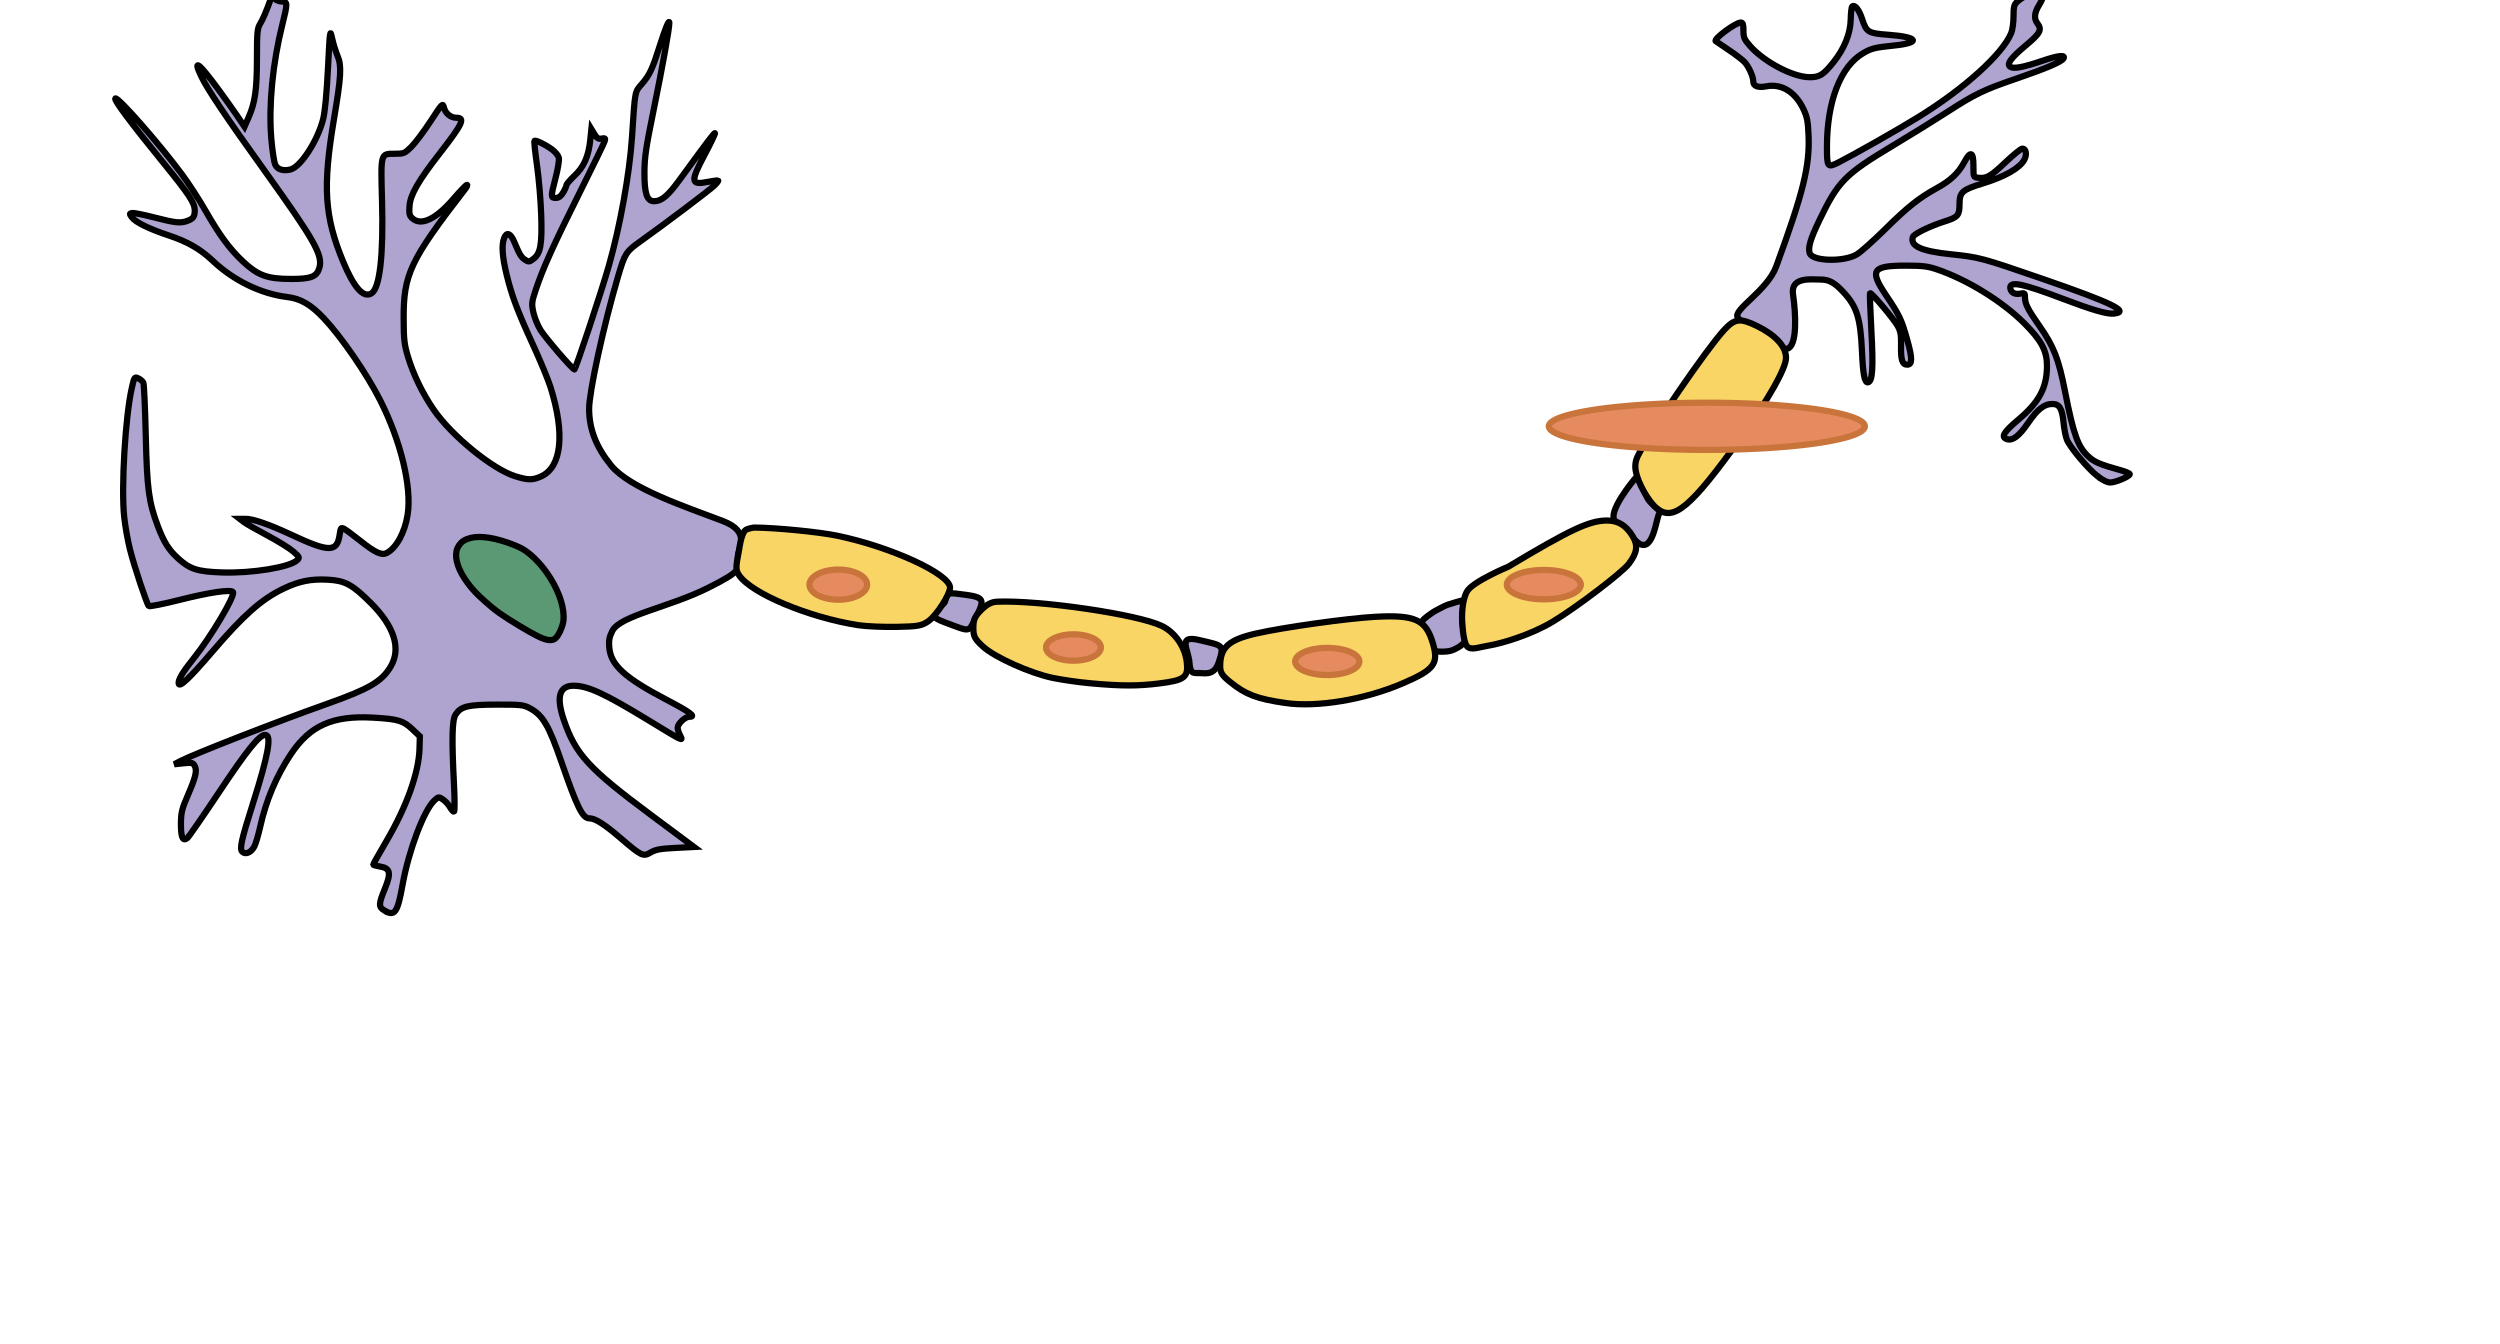 <?xml version="1.0"?><svg width="400" height="215" xmlns="http://www.w3.org/2000/svg">

 <g>
  <title>Layer 1</title>
  <path fill="#afa3cf" stroke="#000000" id="path2467" d="m61.475,145.67c-0.92,-0.57 -0.905,-1.016 0.113,-3.505c1.031,-2.522 0.859,-3.259 -0.825,-3.528c-0.58,-0.093 -1.055,-0.23 -1.055,-0.304c0,-0.074 0.953,-1.762 2.119,-3.751c3.267,-5.575 5.198,-10.992 5.297,-14.856l0.049,-1.916l-1.208,-1.142c-1.453,-1.374 -2.289,-1.62 -6.256,-1.845c-6.467,-0.366 -10.089,1.241 -13.161,5.839c-2.322,3.475 -3.974,7.382 -4.924,11.647c-0.287,1.29 -0.703,2.694 -0.923,3.12c-0.494,0.956 -1.401,1.363 -1.923,0.864c-0.484,-0.462 -0.192,-1.79 1.714,-7.805c2.452,-7.737 3.016,-10.907 1.941,-10.907c-0.943,0 -2.892,2.428 -7.485,9.323c-2.504,3.759 -4.738,6.989 -4.966,7.178c-0.732,0.607 -1.048,-0.1 -1.031,-2.306c0.014,-1.764 0.15,-2.327 1.092,-4.504c1.287,-2.975 1.519,-3.965 1.109,-4.732c-0.277,-0.517 -0.448,-0.557 -1.785,-0.414l-1.479,0.158l0.917,-0.485c2.087,-1.104 15.408,-6.304 23.571,-9.199c6.725,-2.386 8.739,-3.57 10.148,-5.971c1.681,-2.863 0.575,-6.383 -3.19,-10.147c-2.966,-2.966 -4.115,-3.587 -6.9,-3.733c-2.68,-0.141 -4.55,0.232 -6.998,1.396c-3.542,1.684 -6.422,4.224 -11.43,10.08c-3.654,4.273 -5.287,5.827 -5.417,5.155c-0.113,-0.587 0.636,-1.849 2.409,-4.054c2.734,-3.401 6.65,-9.995 6.285,-10.584c-0.297,-0.481 -3.643,0.006 -8.583,1.251c-2.581,0.65 -4.783,1.089 -4.893,0.974c-0.33,-0.341 -2.308,-6.29 -3.003,-9.03c-0.355,-1.401 -0.775,-3.761 -0.933,-5.244c-0.497,-4.671 0.176,-16.025 1.222,-20.626c0.402,-1.769 0.429,-1.809 1.036,-1.533c0.342,0.156 0.709,0.474 0.814,0.706c0.105,0.233 0.277,4.018 0.381,8.411c0.205,8.622 0.477,10.661 1.935,14.535c0.941,2.5 1.723,3.762 3.142,5.07c1.964,1.811 3.139,2.196 7.112,2.334c4.794,0.166 10.915,-0.838 12.054,-1.978c0.398,-0.398 0.353,-0.497 -0.619,-1.356c-0.577,-0.51 -2.453,-1.673 -4.17,-2.585c-1.716,-0.912 -3.412,-1.882 -3.768,-2.155l-0.647,-0.497l0.967,-0.006c1.155,-0.007 3.812,0.921 7.253,2.533c6.07,2.844 7.344,2.848 7.762,0.021c0.17,-1.152 0.221,-1.218 0.726,-0.947c0.298,0.16 1.435,1 2.525,1.867c2.435,1.937 3.463,2.415 4.28,1.993c1.549,-0.801 2.914,-3.315 3.352,-6.169c0.673,-4.395 -1.073,-11.673 -4.369,-18.218c-2.127,-4.223 -6.236,-10.203 -9.059,-13.183c-2.074,-2.189 -3.695,-3.131 -5.831,-3.386c-4.202,-0.503 -8.6,-2.641 -11.932,-5.801c-1.973,-1.871 -4.038,-3.061 -7.031,-4.05c-3.132,-1.035 -5.366,-2.136 -5.915,-2.915c-0.392,-0.556 -0.387,-0.6 0.075,-0.674c0.272,-0.043 1.879,0.281 3.572,0.72c3.333,0.866 4.167,0.948 5.29,0.521c0.891,-0.339 1.126,-0.678 1.131,-1.631c0.007,-1.227 -0.851,-2.529 -5.155,-7.819c-5.166,-6.35 -7.798,-9.879 -7.549,-10.121c0.362,-0.352 7.029,7.244 10.657,12.142c1.075,1.451 2.757,4.044 3.739,5.762c2.268,3.969 3.917,6.208 6.029,8.184c2.391,2.237 3.882,2.781 7.651,2.79c3.284,0.008 4.182,-0.353 4.586,-1.844c0.535,-1.979 -0.829,-4.391 -8.644,-15.281c-6.375,-8.883 -9.279,-13.21 -10.29,-15.33c-1.369,-2.871 -0.375,-2.133 2.626,1.948c1.113,1.514 2.539,3.515 3.168,4.448l1.144,1.696l0.631,-1.434c1.063,-2.418 1.356,-4.465 1.36,-9.522c0.004,-4.156 0.061,-4.775 0.508,-5.5c0.433,-0.703 1.005,-2.034 1.687,-3.93c0.165,-0.459 0.211,-0.464 0.651,-0.065c0.26,0.236 0.788,0.429 1.173,0.429c0.888,0 0.893,0.314 0.061,3.619c-1.568,6.228 -2.228,12.998 -1.784,18.306c0.159,1.904 0.446,3.789 0.638,4.19c0.364,0.763 1.275,1.045 2.438,0.753c1.639,-0.411 4.381,-4.664 5.231,-8.112c0.284,-1.151 0.559,-4.086 0.762,-8.119c0.311,-6.183 0.325,-6.283 0.661,-4.745c0.188,0.864 0.583,2.137 0.877,2.828c0.666,1.565 0.567,3.278 -0.585,10.116c-1.82,10.801 -1.514,15.562 1.459,22.744c1.732,4.183 3.258,5.906 4.537,5.119c1.345,-0.828 1.942,-6.066 1.697,-14.894c-0.209,-7.572 -0.242,-7.45 2.01,-7.45c1.502,0 1.618,-0.048 2.708,-1.139c0.626,-0.626 2.005,-2.465 3.064,-4.086c1.898,-2.906 1.928,-2.936 2.132,-2.147c0.237,0.916 1.085,1.609 1.967,1.609c1.486,0 1.038,0.959 -2.689,5.752c-3.399,4.37 -4.659,6.567 -4.788,8.346c-0.092,1.269 -0.025,1.562 0.455,1.996c1.4,1.267 3.776,0.134 6.589,-3.143c1.045,-1.217 2.007,-2.213 2.137,-2.213c0.131,0 0.021,0.28 -0.243,0.621c-8.86,11.464 -9.913,13.685 -9.88,20.855c0.015,3.333 0.102,4.078 0.714,6.09c0.861,2.834 2.35,5.884 4.124,8.45c2.887,4.176 9.417,9.494 13.028,10.609c2.062,0.637 2.762,0.64 4.132,0.018c3.285,-1.492 3.844,-6.795 1.505,-14.266c-0.367,-1.171 -1.615,-4.191 -2.773,-6.712c-2.532,-5.509 -3.432,-7.904 -4.274,-11.383c-0.676,-2.791 -0.8,-4.656 -0.382,-5.755c0.396,-1.042 1.021,-0.82 1.61,0.572c0.883,2.087 1.119,2.478 1.749,2.891c0.554,0.363 0.667,0.352 1.308,-0.126c1.167,-0.871 1.422,-2.283 1.269,-7.021c-0.074,-2.305 -0.378,-5.89 -0.674,-7.967c-0.296,-2.077 -0.479,-3.837 -0.405,-3.91c0.186,-0.186 1.851,0.636 2.883,1.423c0.473,0.361 0.929,0.934 1.015,1.274c0.085,0.34 -0.139,1.751 -0.498,3.134c-0.817,3.145 -0.817,3.295 0.005,3.295c0.462,0 0.814,-0.254 1.178,-0.851c0.285,-0.468 0.519,-0.994 0.52,-1.168c0.001,-0.174 0.587,-0.865 1.302,-1.534c1.509,-1.412 2.255,-3.107 2.525,-5.739l0.177,-1.724l0.5,0.822c0.396,0.651 0.635,0.796 1.148,0.698c0.561,-0.107 0.625,-0.049 0.475,0.43c-0.095,0.305 -1.91,4.031 -4.033,8.28c-4.178,8.363 -5.827,12.012 -6.963,15.407c-0.675,2.017 -0.707,2.29 -0.422,3.647c0.169,0.807 0.676,2.074 1.125,2.816c0.734,1.211 4.998,6.182 5.451,6.355c0.171,0.065 4.356,-12.526 5.508,-16.57c1.807,-6.346 3.323,-14.759 3.706,-20.559c0.505,-7.659 0.421,-7.208 1.603,-8.574c1.21,-1.397 1.683,-2.408 2.819,-6.011c0.886,-2.811 1.528,-4.362 1.553,-3.748c0.032,0.793 -1.047,6.791 -2.489,13.845c-1.256,6.139 -1.482,7.676 -1.493,10.119c-0.014,3.368 0.398,4.583 1.552,4.583c1.18,0 2.196,-0.852 4.06,-3.405c4.77,-6.53 5.568,-7.582 5.673,-7.477c0.062,0.062 -0.666,1.581 -1.618,3.375c-2.358,4.444 -2.292,4.969 0.553,4.398c0.809,-0.162 1.517,-0.248 1.575,-0.191c0.057,0.057 -0.227,0.425 -0.633,0.816c-0.763,0.736 -8.031,6.216 -11.775,8.877c-2.345,1.667 -2.514,1.932 -3.61,5.655c-2.335,7.938 -4.638,18.487 -4.628,21.202c0.012,3.235 1.144,6.133 3.534,9.048c3.038,3.706 12.105,6.669 17.814,8.851c4.643,1.774 2.464,4.315 2.464,5.727c0,1.977 1.036,2.082 -4.798,4.998c-6.237,3.118 -14.068,4.42 -15.301,6.889c-0.48,0.961 -0.582,1.511 -0.488,2.639c0.233,2.812 2.472,4.857 9.136,8.348c3.869,2.026 4.829,2.75 3.649,2.75c-0.68,0 -1.844,1.11 -1.842,1.756c0.001,0.259 0.177,0.807 0.392,1.218c0.516,0.99 0.595,1.027 -5.05,-2.415c-7.085,-4.321 -9.72,-5.535 -12.015,-5.535c-2.269,0 -2.784,1.813 -1.548,5.447c1.878,5.522 3.955,7.788 13.974,15.243l6.863,5.107l-2.98,0.152c-2.402,0.123 -3.166,0.262 -3.941,0.72c-1.217,0.718 -1.472,0.596 -4.862,-2.319c-2.555,-2.197 -4.038,-3.136 -4.952,-3.136c-1.098,0 -1.951,-1.719 -4.475,-9.021c-2.033,-5.881 -2.977,-7.481 -5.075,-8.604c-0.987,-0.528 -1.442,-0.577 -5.271,-0.57c-4.649,0.009 -5.723,0.269 -6.593,1.595c-0.559,0.853 -0.628,3.863 -0.254,11.164c0.124,2.434 0.124,4.386 0,4.385c-0.123,-0.001 -0.419,-0.344 -0.658,-0.763c-0.238,-0.419 -0.744,-0.965 -1.123,-1.213c-0.668,-0.438 -0.711,-0.432 -1.361,0.174c-1.671,1.556 -4.108,8.02 -5.088,13.492c-0.805,4.496 -1.257,5.127 -2.93,4.09z"/>
  <path fill="#5b9974" stroke="#000000" stroke-linejoin="round" stroke-miterlimit="4" id="path2448" d="m87.585,102.372c-0.875,-0.182 -2,-0.74 -4.436,-2.204c-2.811,-1.689 -3.905,-2.469 -5.625,-4.012c-1.293,-1.16 -1.945,-1.857 -2.722,-2.908c-1.426,-1.93 -2.053,-3.759 -1.753,-5.117c0.138,-0.627 0.595,-1.277 1.129,-1.608c1.31,-0.812 3.363,-0.813 6.116,-0.004c1.199,0.352 2.65,0.923 3.275,1.287c1.314,0.765 2.761,2.183 3.934,3.852c1.676,2.385 2.67,4.983 2.674,6.987c0.001,0.765 -0.053,1.058 -0.343,1.841c-0.372,1.006 -0.811,1.643 -1.266,1.836c-0.238,0.101 -0.637,0.121 -0.981,0.05z"/>
  <path fill="#afa3cf" stroke="#000000" id="path2469" d="m335.578,76.178c-1.54,-1.217 -4.384,-4.621 -4.878,-5.839c-0.192,-0.473 -0.429,-1.685 -0.528,-2.693c-0.222,-2.285 -0.656,-3.012 -1.794,-3.011c-1.313,0.002 -2.361,0.823 -3.892,3.05c-1.442,2.098 -2.453,2.87 -3.374,2.578c-1.006,-0.319 -0.546,-1.116 1.772,-3.069c3.373,-2.842 4.6,-5.115 4.633,-8.585c0.023,-2.442 -0.885,-4.157 -3.668,-6.921c-3.527,-3.504 -9.056,-6.917 -13.863,-8.56c-1.551,-0.53 -2.34,-0.626 -5.119,-0.626c-5.303,0 -5.79,0.738 -3.116,4.714c2.176,3.236 2.478,3.869 3.394,7.117c0.847,3.003 0.847,4.014 0,4.014c-0.78,0 -1.025,-0.76 -0.977,-3.031c0.036,-1.674 -0.064,-2.279 -0.515,-3.124c-0.583,-1.092 -4.265,-5.466 -4.448,-5.283c-0.058,0.058 0.039,2.747 0.214,5.976c0.322,5.918 0.194,8.048 -0.498,8.277c-0.563,0.186 -0.834,-1.126 -1,-4.845c-0.245,-5.5 -0.82,-7.3 -3.101,-9.712c-1.351,-1.428 -2.204,-1.878 -3.561,-1.878c-1.396,0 -4.795,-0.493 -4.375,2.38c0.466,3.188 0.692,8.219 -0.899,8.68c-0.982,0.284 -2.253,-1.903 -3.985,-3.025c-1.351,-0.875 -3.009,-0.695 -3.94,-1.931c-0.932,-1.236 4.694,-4.255 6.141,-8.21c4.341,-11.863 5.372,-16.04 5.167,-20.941c-0.096,-2.298 -0.231,-2.994 -0.822,-4.233c-1.313,-2.754 -3.497,-4.093 -5.925,-3.633c-1.355,0.257 -2.099,-0.025 -2.099,-0.795c0,-0.762 -0.722,-2.367 -1.388,-3.086c-0.317,-0.343 -1.461,-1.216 -2.541,-1.942c-1.08,-0.725 -2.014,-1.361 -2.074,-1.411c-0.391,-0.328 3.164,-2.971 3.996,-2.971c0.346,0 0.435,0.261 0.435,1.273c0,1.114 0.132,1.423 1.059,2.475c2.219,2.521 6.776,4.937 9.423,4.994c1.674,0.036 2.288,-0.341 3.946,-2.423c1.722,-2.162 2.685,-4.552 2.735,-6.781c0.023,-1.046 0.125,-1.985 0.226,-2.086c0.414,-0.414 1.107,0.461 1.623,2.044c0.668,2.053 0.964,2.229 4.134,2.46c4.833,0.352 5.352,1.268 0.975,1.721c-3.084,0.319 -3.589,0.441 -4.893,1.184c-3.688,2.101 -5.879,7.752 -5.867,15.127c0.005,3.176 0.09,3.285 1.859,2.39c2.435,-1.231 9.665,-5.34 12.769,-7.258c7.362,-4.547 13.436,-10.038 14.852,-13.427c0.205,-0.491 0.373,-1.701 0.373,-2.688c0,-1.528 0.088,-1.876 0.589,-2.335c0.722,-0.66 1.981,-1.311 2.685,-1.389c1.638,-0.18 1.827,0.288 0.793,1.967c-0.734,1.192 -0.819,2.127 -0.26,2.866c0.785,1.038 0.49,1.604 -1.86,3.567c-2.404,2.008 -3.108,2.986 -2.455,3.411c0.547,0.356 2.104,0.06 5.169,-0.984c2.513,-0.856 3.719,-0.98 3.326,-0.344c-0.327,0.53 -2.771,1.576 -7.328,3.138c-5.488,1.881 -6.734,2.482 -11.396,5.491c-1.945,1.255 -5.866,3.68 -8.714,5.388c-7.497,4.498 -8.626,5.648 -11.587,11.808c-1.462,3.04 -1.865,4.4 -1.577,5.309c0.414,1.306 5.452,1.442 7.539,0.204c0.612,-0.363 2.586,-2.117 4.387,-3.897c3.711,-3.669 5.562,-5.147 8.381,-6.692c2.235,-1.225 3.463,-2.384 4.435,-4.183c1.002,-1.855 1.458,-1.672 1.458,0.585c0,1.824 0.004,1.834 0.752,1.919c1.348,0.154 1.969,-0.196 4.346,-2.449c1.289,-1.221 2.517,-2.221 2.73,-2.221c0.584,0 0.759,0.929 0.33,1.755c-0.71,1.368 -3.133,2.75 -6.76,3.857c-3.181,0.97 -3.624,1.371 -3.624,3.272c0,1.793 -0.268,2.107 -2.357,2.765c-2.354,0.741 -4.953,2.01 -5.107,2.494c-0.462,1.456 1.323,2.27 6.073,2.769c4.594,0.483 4.886,0.561 14.618,3.916c11.172,3.852 14.159,5.307 11.442,5.576c-1.075,0.106 -3.474,-0.592 -8.168,-2.378c-6.3,-2.396 -8.381,-2.842 -8.381,-1.796c0,0.742 0.676,1.167 1.572,0.988c0.734,-0.147 0.785,-0.105 0.785,0.635c0,0.977 0.469,1.901 2.261,4.459c2.344,3.346 3.112,5.298 4.134,10.502c1.38,7.03 2.075,8.948 3.809,10.514c0.951,0.859 1.812,1.221 5.052,2.124c0.828,0.231 1.506,0.521 1.506,0.645c0,0.359 -2.275,1.331 -3.116,1.331c-0.495,0 -1.225,-0.363 -2.065,-1.027z"/>
  <path fill="#afa3cf" stroke="#000000" id="path2471" d="m258.424,83.362c-1.349,-1.293 2.829,-6.406 3.272,-6.888c0.443,-0.482 1.475,2.421 1.93,3.3c0.455,0.879 2.434,2.065 1.907,2.345c-0.527,0.28 -0.959,7.136 -3.756,4.455l-3.353,-3.213z"/>
  <path fill="#afa3cf" stroke="#000000" id="path2473" d="m190.292,105.946c-0.188,-2.213 -1.965,-4.398 1.686,-3.516c3.65,0.883 3.971,0.663 3.018,3.548c-0.421,1.272 -1.124,1.873 -2.561,1.738c-1.437,-0.135 -1.954,0.444 -2.142,-1.77z"/>
  <path fill="#afa3cf" stroke="#000000" id="path2475" d="m151.268,96.04c0.12,-1.291 0.399,-1.263 3.274,-0.867c2.874,0.396 3.042,0.797 1.681,3.457c-1.361,2.66 -0.741,2.532 -5.048,0.95c-4.307,-1.583 -0.027,-2.249 0.093,-3.539z"/>
  <path fill="#afa3cf" stroke="#000000" id="path2477" d="m229.635,104.177c-0.64,-0.109 -0.746,-2.302 -1.02,-2.548c-0.274,-0.246 -1.356,-1.792 -1.028,-2.285c0.328,-0.493 1.451,-1.21 1.655,-1.364c0.204,-0.154 2.023,-1.116 2.332,-1.207c0.309,-0.091 2.569,-0.837 2.599,-0.687c0.03,0.151 -0.226,2.605 -0.192,3.416c0.034,0.81 0.372,2.483 0.482,2.826c0.11,0.342 -0.755,1.054 -1.127,1.237c-0.372,0.184 -0.926,0.585 -1.795,0.658c-0.869,0.073 -1.266,0.063 -1.905,-0.046z"/>
  <path fill="#f9d566" stroke="#000000" id="path2481" d="m137.344,100.031c-7.965,-1.233 -17.195,-5.107 -19.103,-8.018c-0.551,-0.841 -0.547,-1.178 0.052,-4.263c0,0 0.285,-2.243 0.93,-2.883c0.322,-0.32 1.444,-0.457 1.444,-0.457c3.438,0.018 10.36,0.696 13.273,1.301c8.644,1.795 18.078,6.135 18.066,8.311c-0.006,1.084 -2.158,4.433 -3.429,5.339c-1.072,0.764 -1.696,0.878 -5.135,0.939c-2.153,0.038 -4.897,-0.083 -6.099,-0.269z"/>
  <path fill="#f9d566" stroke="#000000" id="path2483" d="m174.527,109.332c-1.857,-0.166 -4.584,-0.554 -6.06,-0.861c-3.667,-0.765 -9.342,-3.315 -11.207,-5.036c-1.325,-1.223 -1.525,-1.615 -1.525,-2.992c0,-1.306 0.223,-1.808 1.267,-2.852c0.893,-0.893 1.635,-1.282 2.515,-1.318c6.86,-0.284 22.624,2.038 26.397,3.887c2.103,1.031 3.682,3.316 3.968,5.746c0.289,2.446 -0.326,2.934 -4.335,3.436c-3.508,0.44 -6.021,0.438 -11.02,-0.009z"/>
  <path fill="#f9d566" stroke="#000000" id="path2485" d="m205.66,112.479c-4.573,-0.668 -6.34,-1.341 -8.849,-3.373c-1.296,-1.049 -1.583,-1.511 -1.583,-2.537c0,-2.978 1.349,-4.203 5.733,-5.204c4.311,-0.984 14.634,-2.434 19.043,-2.674c6.443,-0.351 8.14,0.429 9.264,4.262c0.955,3.257 0.235,4.206 -4.853,6.39c-6.058,2.601 -13.688,3.877 -18.755,3.137z"/>
  <path fill="#f9d566" stroke="#000000" id="path2487" d="m233.929,99.063c0,0 -0.103,-2.854 0.792,-4.433c0.894,-1.578 6.613,-3.962 6.613,-3.962c9.983,-5.98 12.989,-7.385 15.801,-7.385c1.758,0 3.013,0.762 4.069,2.472c0.918,1.486 0.759,2.678 -0.595,4.458c-1.083,1.423 -8.316,6.926 -12.12,9.221c-3.591,2.166 -8.21,3.504 -10.144,3.828c-1.934,0.325 -2.954,0.836 -3.624,0.14c-0.671,-0.696 -0.792,-4.339 -0.792,-4.339z"/>
  <path fill="#f9d566" stroke="#000000" id="path2489" d="m265.043,81.298c-1.334,-1.123 -2.967,-4.025 -3.312,-5.887c-0.177,-0.953 -0.06,-1.722 0.395,-2.608c2.083,-4.054 10.942,-16.963 13.71,-19.978c1.717,-1.871 2.578,-1.98 5.271,-0.669c2.974,1.448 4.657,3.287 4.657,5.087c0,1.674 -2.762,6.571 -7.164,12.7c-8.128,11.318 -10.87,13.615 -13.556,11.355z"/>
  <path fill="#e68b60" stroke="#c8743b" d="m251.054,91.826a4.039,1.603 0 1 1 -8.079,3.431a4.039,1.603 0 1 1 8.079,-3.431z" id="path2491"/>
  <path fill="#e68b60" stroke="#c8743b" d="m275.359,64.448a2.264,0.338 0 1 1 -4.529,7.518a2.264,0.338 0 1 1 4.529,-7.518z" id="path2513"/>
  <path fill="#e68b60" stroke="#c8743b" d="m216.574,104.592a4.208,1.779 0 1 1 -8.417,2.488a4.208,1.779 0 1 1 8.417,-2.488z" id="path2535"/>
  <path fill="#e68b60" stroke="#c8743b" d="m176.144,103.564a4.388,2.108 0 1 1 -8.777,0.074a4.388,2.108 0 1 1 8.777,-0.074z" id="path2557"/>
  <path fill="#e68b60" stroke="#c8743b" d="m138.427,94.413a4.301,2.248 0 1 1 -8.602,-1.742a4.301,2.248 0 1 1 8.602,1.742z" id="path2579"/>
 </g>
</svg>